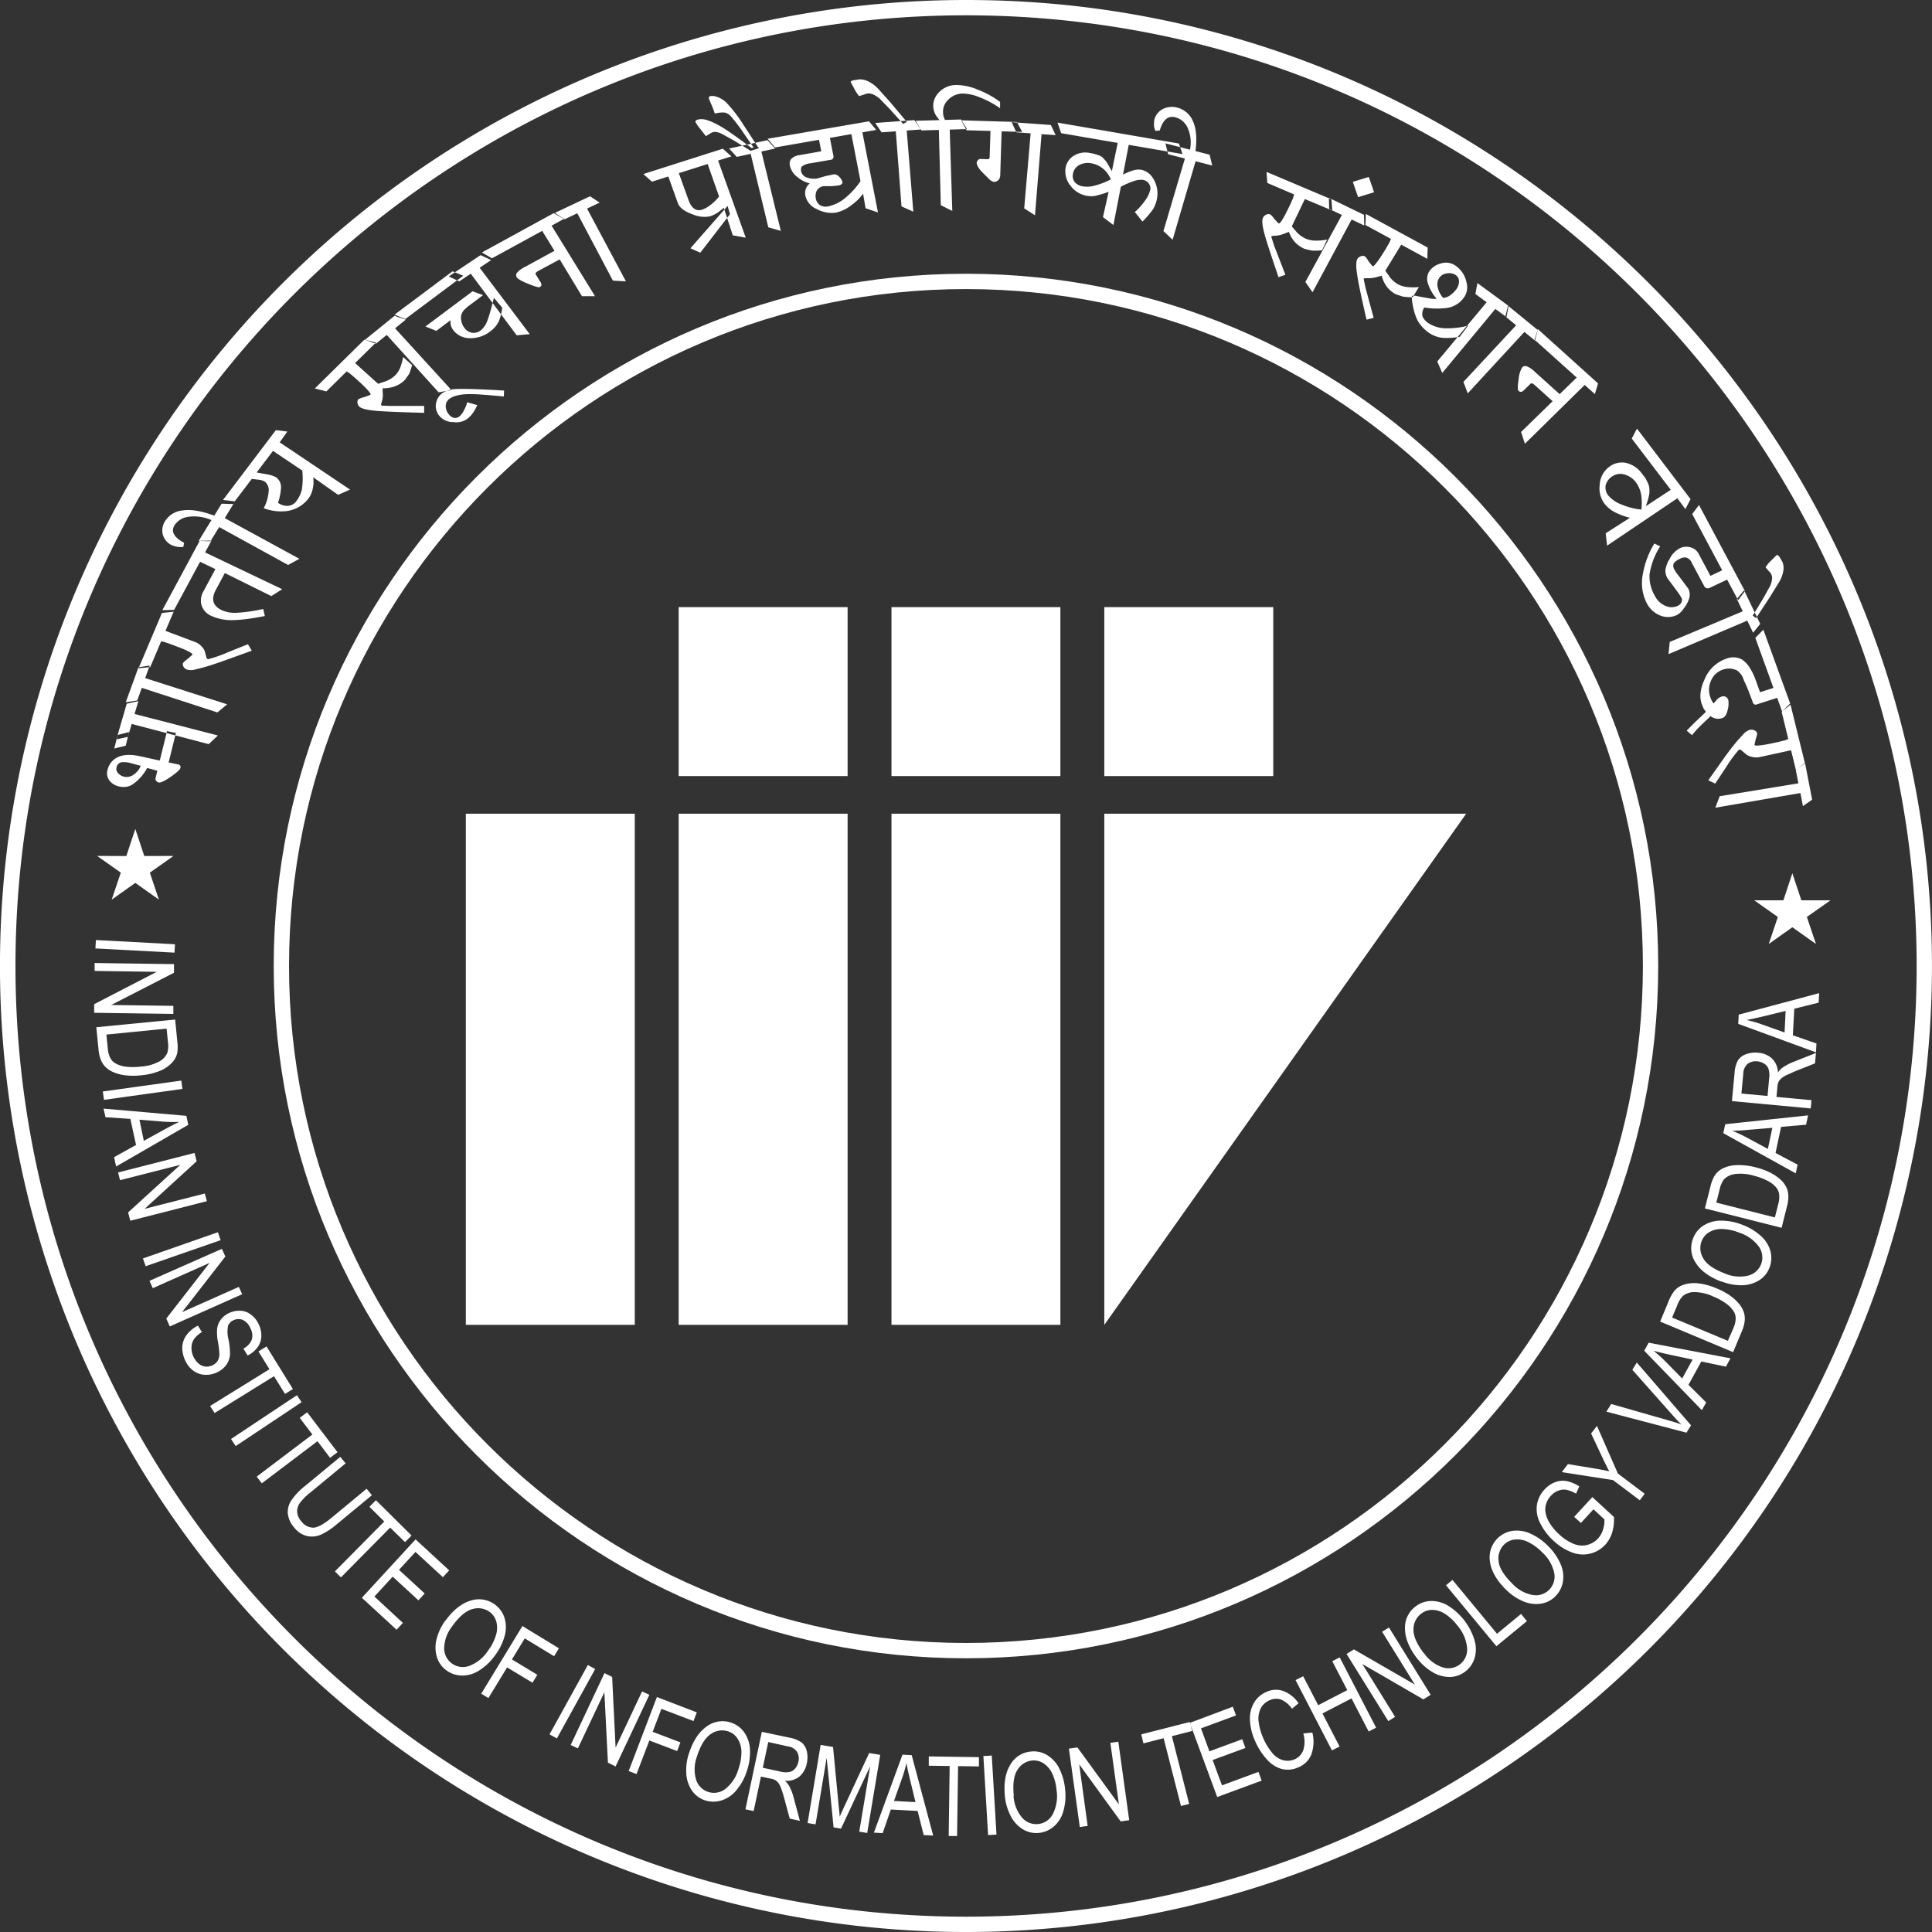 <svg xmlns="http://www.w3.org/2000/svg" id="Layer_1" data-name="Layer 1" viewBox="0 0 504.54 504.54"><rect x="0" y="0" width="504.54" height="504.54" fill="#333333" stroke="none"/><defs><style>.cls-1,.cls-2{fill:#fff}.cls-2{fill-rule:evenodd}</style></defs><title>New-logo</title><rect width="44.12" height="133.48" x="121.65" y="212.5" class="cls-1"/><rect width="44.12" height="133.48" x="177.23" y="212.5" class="cls-1"/><rect width="44.12" height="44.12" x="177.23" y="158.55" class="cls-1"/><rect width="44.11" height="133.48" x="232.81" y="212.5" class="cls-1"/><rect width="44.11" height="44.12" x="232.81" y="158.55" class="cls-1"/><polygon points="288.39 212.5 382.89 212.5 288.39 345.99 288.39 212.5" class="cls-2"/><rect width="44.12" height="44.12" x="288.39" y="158.55" class="cls-1"/><path d="M278.22,629.61a252.27,252.27,0,0,1,0-504.54,256.66,256.66,0,0,1,32.13,2c125.5,16,220.14,123.54,220.14,250.24A252.26,252.26,0,0,1,278.22,629.61Zm0-500.54C141.33,129.07,30,240.45,30,377.34S141.33,625.61,278.22,625.61,526.49,514.24,526.49,377.34c0-124.7-93.13-230.57-216.64-246.27A250.47,250.47,0,0,0,278.22,129.07Z" class="cls-1" transform="translate(-25.96 -125.07)"/><path d="M278.22,558.13c-99.68,0-180.78-81.1-180.78-180.79s81.1-180.78,180.78-180.78S459,277.66,459,377.34,377.91,558.13,278.22,558.13Zm0-357.57c-97.47,0-176.78,79.3-176.78,176.78s79.31,176.79,176.78,176.79S455,474.82,455,377.34,375.7,200.56,278.22,200.56Z" class="cls-1" transform="translate(-25.96 -125.07)"/><path d="M51,370.56l20.65,1.1-.12,2.19-20.65-1.1.12-2.19Zm-.28,6,20.68.29,0,2.25L55,387.52l16.23.23,0,2.1-20.68-.29,0-2.25,16.35-8.45-16.23-.23,0-2.1Zm.4,16.77,20.58-2,.56,5.67a11,11,0,0,1,0,3A5.34,5.34,0,0,1,71,402.45a8.66,8.66,0,0,1-3.32,2.29,17.13,17.13,0,0,1-4.83,1.14,18.24,18.24,0,0,1-4.2,0,11.18,11.18,0,0,1-3.11-.83,6.54,6.54,0,0,1-2-1.31,5.59,5.59,0,0,1-1.23-1.86,9.27,9.27,0,0,1-.61-2.61l-.59-5.94Zm2.63,1.94.35,3.51a6.67,6.67,0,0,0,.63,2.51,3.53,3.53,0,0,0,1.21,1.37,7.12,7.12,0,0,0,2.73.95,16.07,16.07,0,0,0,4,0,11.71,11.71,0,0,0,4.89-1.34A4.76,4.76,0,0,0,69.67,400a7,7,0,0,0,.14-2.86l-.34-3.45-15.75,1.56Zm-.94,14.84,20.49-2.84.3,2.17-20.48,2.85-.31-2.18Zm.26,4.48,21.55,1.88.51,2.35L56.28,429.7l-.52-2.44,5.73-3.18L60,417.27l-6.5-.44L53,414.56Zm9.3,2.87L63.52,423l5.25-2.89c1.59-.87,2.92-1.56,4-2.06a34.72,34.72,0,0,1-4.08-.06l-6.32-.51Zm-5.58,13.81.52,2,15.73-4L59.42,441.69l.56,2.18,20-5.11-.53-2-15.72,4,13.58-12.42-.55-2.18-20,5.11Zm6.55,22.43,19.52-6.83.72,2.07L64,455.74l-.72-2.07ZM65,459.56l.86,1.92,14.83-6.6-11.3,14.53.91,2.06,18.9-8.41-.86-1.92-14.83,6.6,11.3-14.53-.91-2L65,459.56Zm12.6,11.64,1.1,1.75a6.69,6.69,0,0,0-2,1.73,4,4,0,0,0-.73,2.19,5.13,5.13,0,0,0,.54,2.56,5,5,0,0,0,1.38,1.79,3.25,3.25,0,0,0,1.77.73,3.5,3.5,0,0,0,1.8-.35,3.05,3.05,0,0,0,1.33-1.14,3.39,3.39,0,0,0,.46-1.87,25.07,25.07,0,0,0-.37-3.09,12.93,12.93,0,0,1-.22-3.43,5.07,5.07,0,0,1,1-2.43A5.55,5.55,0,0,1,85.71,468a6.23,6.23,0,0,1,3-.63,4.68,4.68,0,0,1,2.76,1,6.41,6.41,0,0,1,2,2.42,6.89,6.89,0,0,1,.74,3.25,5.06,5.06,0,0,1-1,2.89,7.43,7.43,0,0,1-2.59,2.14l-1.09-1.81a4.62,4.62,0,0,0,2.17-2.31,3.85,3.85,0,0,0-.35-3,4,4,0,0,0-2.07-2.22,3,3,0,0,0-2.37.13,2.69,2.69,0,0,0-1.38,1.38,8,8,0,0,0,.1,3.61,18.67,18.67,0,0,1,.4,3.87,5.33,5.33,0,0,1-1,2.83,6.11,6.11,0,0,1-2.35,1.89,6.52,6.52,0,0,1-3.13.66,5.4,5.4,0,0,1-3-1,6.46,6.46,0,0,1-2.11-2.52,7.83,7.83,0,0,1-.88-3.74,5.72,5.72,0,0,1,1.19-3.21,8.25,8.25,0,0,1,3-2.42Zm3.19,21L82,494.08l15.52-9.62,2.87,4.64,2.06-1.28-6.89-11.13L93.45,478l2.88,4.64-15.52,9.61Zm5.49,8.67,17.22-11.44,1.22,1.82L87.51,502.71l-1.21-1.83ZM93,510.69l14.54-11-3.3-4.34,1.93-1.47,7.93,10.43-1.94,1.47-3.29-4.34-14.54,11L93,510.69Zm28.72,3.15-9.2,7.61c-2,1.66-3.57,2.51-4.71,2.57a4,4,0,0,1-3.24-1.77,4,4,0,0,1-1-2.28,3.58,3.58,0,0,1,.64-2.31,14.2,14.2,0,0,1,2.81-2.83l9.2-7.61-1.4-1.69-9.21,7.61a17.13,17.13,0,0,0-3.59,3.79,5.37,5.37,0,0,0-.89,3.47,6.63,6.63,0,0,0,1.64,3.56,6.1,6.1,0,0,0,3.35,2.24,6,6,0,0,0,3.59-.33,17.57,17.57,0,0,0,4.18-2.73l9.2-7.6-1.4-1.7Zm-8.27,21.57,12.86-13-3.87-3.84,1.7-1.72,9.3,9.22-1.71,1.72L127.85,524,115,537l-1.56-1.54Zm7,6.91,9.08,8.35,1.64-1.78L123.74,542l4.77-5.19,6.72,6.18,1.64-1.78-6.71-6.18,4.3-4.68,7.17,6.6,1.64-1.78-8.78-8.09-14,15.22Zm21.88,5.94c2-2.76,4.21-4.5,6.54-5.19a7,7,0,0,1,8.86,4.56,8.57,8.57,0,0,1,0,4.74,15,15,0,0,1-2.49,5,14.76,14.76,0,0,1-4.14,3.94,8.14,8.14,0,0,1-4.54,1.33,7,7,0,0,1-4-1.34,6.69,6.69,0,0,1-2.54-3.61,8.71,8.71,0,0,1,0-4.75,14.22,14.22,0,0,1,2.28-4.72Zm1.8,1.38q2.75-3.76,5.28-4.38a5.09,5.09,0,0,1,4.4.75,4.62,4.62,0,0,1,1.77,2.58,6.38,6.38,0,0,1-.11,3.53,12.8,12.8,0,0,1-2.05,4,10.15,10.15,0,0,1-4.91,4,4.88,4.88,0,0,1-6.55-4.76,9.58,9.58,0,0,1,2.17-5.69Zm7.5,17.73,1.88,1.14,4.88-8,6.63,4,1.26-2.08-6.63-4,3.35-5.5,7.66,4.66,1.26-2.07-9.53-5.81-10.76,17.67ZM169.47,578l10-18.11,1.92,1.05-10,18.12L169.47,578Zm5.5,2.76,1.9.9L183.79,567l.93,18.38,2,1,8.82-18.71-1.9-.89-6.92,14.68L185.82,563l-2-1L175,580.76Zm15.17,6.81,7.37-19.32,10.42,4-.86,2.27-8.38-3.19-2.29,6,7.25,2.76-.86,2.27-7.25-2.77-3.35,8.77-2.05-.78Zm15.76-4.69a13.86,13.86,0,0,0-.72,5.19,8.68,8.68,0,0,0,1.43,4.53,6.73,6.73,0,0,0,3.53,2.65,7,7,0,0,0,4.22,0,8.11,8.11,0,0,0,3.9-2.66,14.48,14.48,0,0,0,2.73-5,15,15,0,0,0,.83-5.57,8.49,8.49,0,0,0-1.47-4.5,6.75,6.75,0,0,0-3.49-2.59,6.85,6.85,0,0,0-6.33,1c-2,1.38-3.56,3.69-4.63,7Zm2.13.75a9.62,9.62,0,0,0-.32,6.09,4.88,4.88,0,0,0,7.69,2.52,10.23,10.23,0,0,0,3.45-5.34,13,13,0,0,0,.73-4.39,6.41,6.41,0,0,0-1-3.39,4.66,4.66,0,0,0-2.47-1.91,5.09,5.09,0,0,0-4.42.64q-2.22,1.36-3.68,5.78Zm12.6,13.94,4.28-20.24,7.17,1.52a8,8,0,0,1,3.18,1.24,4.08,4.08,0,0,1,1.39,2.3,7,7,0,0,1,0,3.19,6,6,0,0,1-1.88,3.4,5.35,5.35,0,0,1-3.84,1.14,5.33,5.33,0,0,1,1.08,1.29,13,13,0,0,1,1.2,3.06l1.64,6.11L232.2,600l-1.26-4.66c-.36-1.35-.68-2.39-.95-3.12a5.3,5.3,0,0,0-.8-1.58,3.16,3.16,0,0,0-.86-.75,6,6,0,0,0-1.17-.34l-2.48-.53-1.9,9-2.15-.45Zm4.54-10.85,4.6,1a5.6,5.6,0,0,0,2.37.1,2.64,2.64,0,0,0,1.51-.95,4,4,0,0,0,.81-1.72,3.51,3.51,0,0,0-.33-2.54,3.39,3.39,0,0,0-2.43-1.48L226.59,580l-1.42,6.7Zm11.69,14.43,2.08.35,2.9-17.38,1.81,18.16,1.94.33,7.61-16.27-2.85,17.06,2.08.35,3.4-20.4-2.89-.48-6.29,13.53c-.64,1.37-1.11,2.42-1.42,3.13,0-.7-.14-1.75-.28-3.15l-1.44-15.09-3.24-.54-3.41,20.4Zm17.34,2.46,7.44-20.31,2.41.13,5.61,21-2.48-.13L265.6,598l-7-.38-2.13,6.17-2.32-.13Zm5.21-8.22,5.63.3-1.42-5.82c-.42-1.77-.74-3.23-.95-4.37a33.13,33.13,0,0,1-1.13,3.92l-2.13,6Zm14.3,9.16,2.19,0,.26-18.26,5.45.08,0-2.42-13.1-.19,0,2.43,5.45.07-.25,18.26ZM284,604.3l-1.23-20.64,2.19-.13,1.23,20.64-2.19.13Zm4.39-10.14q-.51-5.11,1.41-8.23a6.82,6.82,0,0,1,5.39-3.45,6.68,6.68,0,0,1,4.25.95,8.47,8.47,0,0,1,3.16,3.51,15,15,0,0,1,1.51,5.42,14.49,14.49,0,0,1-.46,5.7,8.14,8.14,0,0,1-2.49,4,7,7,0,0,1-3.87,1.67,6.7,6.7,0,0,1-4.3-1,8.62,8.62,0,0,1-3.15-3.55,14.05,14.05,0,0,1-1.45-5Zm2.25-.17a9.64,9.64,0,0,0,2.18,5.69,4.88,4.88,0,0,0,8.06-.82,10.28,10.28,0,0,0,1-6.28,13.13,13.13,0,0,0-1.11-4.31,6.4,6.4,0,0,0-2.28-2.7,4.62,4.62,0,0,0-3-.74,5,5,0,0,0-3.78,2.38q-1.47,2.14-1,6.78Zm17.31,8.21-2.85-20.48,2.23-.31,10.83,14.88-2.23-16.08,2.08-.29,2.84,20.49-2.23.31-10.82-14.89L310,601.91l-2.08.29Zm26.42-5.5L329.84,579l-5.28,1.35L324,578l12.69-3.24.6,2.35L332,578.47l4.51,17.69-2.13.54Zm9.5-2.35,11.57-4.27-.84-2.28-9.52,3.52-2.44-6.62,8.56-3.15-.84-2.28-8.56,3.16-2.2-6,9.15-3.38-.84-2.27L336.68,575l7.17,19.4Zm22.52-16.6,2.29-.22a9.83,9.83,0,0,1-.26,5.7,6,6,0,0,1-3.32,3.34,6.63,6.63,0,0,1-4.53.44,8.31,8.31,0,0,1-3.89-2.62,17.12,17.12,0,0,1-3-4.76,14.52,14.52,0,0,1-1.3-5.56,8,8,0,0,1,1.15-4.46,6.92,6.92,0,0,1,3.19-2.72,5.87,5.87,0,0,1,4.46-.18,8.52,8.52,0,0,1,3.9,3.16l-1.72,1.43a6.66,6.66,0,0,0-2.82-2.37,3.82,3.82,0,0,0-2.94.13,4.56,4.56,0,0,0-2.47,2.29,6.07,6.07,0,0,0-.45,3.53,15.32,15.32,0,0,0,1.07,3.86,15.7,15.7,0,0,0,2.37,4,5.63,5.63,0,0,0,2.91,2,4.56,4.56,0,0,0,2.95-.2,4.17,4.17,0,0,0,2.34-2.44,7.38,7.38,0,0,0,0-4.3Zm7.41,4.43,2-1-4.48-8.64,7.59-3.93,4.48,8.64,1.94-1-9.51-18.36-1.94,1,3.92,7.56-7.6,3.93-3.91-7.56-2,1,9.51,18.37Zm14.73-7.62L377.61,557l1.92-1.19L395.45,565l-8.55-13.8,1.79-1.11,10.89,17.58-1.91,1.19-15.93-9.23,8.55,13.8-1.78,1.11ZM396,558.1a14.24,14.24,0,0,0,3.87,3.53,8.76,8.76,0,0,0,4.55,1.38,6.7,6.7,0,0,0,4.18-1.41,7,7,0,0,0,2.43-3.45,8.16,8.16,0,0,0,0-4.73,16.23,16.23,0,0,0-6.72-8.91,8.45,8.45,0,0,0-4.54-1.34,6.75,6.75,0,0,0-4.11,1.41,6.84,6.84,0,0,0-2.79,5.76q0,3.66,3.11,7.76Zm1.83-1.33a9.59,9.59,0,0,0,4.84,3.71,4.88,4.88,0,0,0,6.43-4.92,10.24,10.24,0,0,0-2.45-5.86,12.87,12.87,0,0,0-3.21-3.09,6.38,6.38,0,0,0-3.35-1.12,4.71,4.71,0,0,0-3,1,5.08,5.08,0,0,0-2,4c-.08,1.73.81,3.83,2.69,6.31ZM416.76,555l-13.18-15.94,1.7-1.4,11.63,14.07,6.27-5.18,1.54,1.87-8,6.58Zm2.46-14.83a14.45,14.45,0,0,0,4.33,3,8.71,8.71,0,0,0,4.69.72,6.67,6.67,0,0,0,3.95-2,7,7,0,0,0,1.92-3.75,8.12,8.12,0,0,0-.64-4.69,14.81,14.81,0,0,0-3.27-4.68,15.13,15.13,0,0,0-4.62-3.22,8.49,8.49,0,0,0-4.68-.69,7,7,0,0,0-5.83,8.07c.33,2.42,1.72,4.83,4.15,7.25Zm1.63-1.58a9.54,9.54,0,0,0,5.31,3,4.87,4.87,0,0,0,5.68-5.76,10.15,10.15,0,0,0-3.24-5.46,12.87,12.87,0,0,0-3.6-2.62,6.33,6.33,0,0,0-3.48-.63,4.65,4.65,0,0,0-2.81,1.36,5.09,5.09,0,0,0-1.4,4.24q.24,2.6,3.54,5.87Zm18-15.76-1.79-1.64,4.74-5.16,5.64,5.2a12.24,12.24,0,0,1-.47,4.08,8.28,8.28,0,0,1-1.79,3.14,7.86,7.86,0,0,1-8.77,2,14.42,14.42,0,0,1-4.74-3,15.65,15.65,0,0,1-3.47-4.56,7.93,7.93,0,0,1-.88-4.77,7.6,7.6,0,0,1,2-4.07,7.08,7.08,0,0,1,2.73-1.9,5.62,5.62,0,0,1,3-.3,9.88,9.88,0,0,1,3.34,1.38l-.84,1.91a9.09,9.09,0,0,0-2.45-1,4,4,0,0,0-2.13.19,4.69,4.69,0,0,0-1.94,1.3,5.59,5.59,0,0,0-1.34,2.3,4.94,4.94,0,0,0-.08,2.32,7.46,7.46,0,0,0,.8,2.15,13.45,13.45,0,0,0,2.64,3.29,12.37,12.37,0,0,0,3.93,2.58,5.57,5.57,0,0,0,3.53.24,5.67,5.67,0,0,0,2.76-1.66,6,6,0,0,0,1.37-2.5,7,7,0,0,0,.3-2.51l-2.85-2.62-3.28,3.57Zm15.3-5.92,1.32-1.75-7-5.27L443,497.43l-1.53,2,2.94,6.23c.65,1.38,1.25,2.59,1.81,3.65-1.24-.29-2.51-.53-3.8-.74l-7-1.16-1.59,2.11,13.36,2.07,7,5.27Zm12.26-17.69-20.94-5.5,1.25-2,15,4.29q1.8.51,3.33,1.05c-.83-.82-1.63-1.66-2.41-2.55l-10.4-11.72,1.17-1.89,14.16,16.39-1.2,1.94Zm4-5.9,1.12-2-4.63-4.6,3.36-6.1,6.41,1.35,1.2-2.18-21.36-4.08-1.16,2.11,15.06,15.53Zm-5.15-8.26,2.72-4.94-5.85-1.25c-1.78-.39-3.23-.74-4.36-1.05a35.87,35.87,0,0,1,3.05,2.72l4.44,4.52Zm13.33-6.87-19.08-8,2.19-5.26a11,11,0,0,1,1.41-2.6,5.18,5.18,0,0,1,2.3-1.67,8.72,8.72,0,0,1,4-.45,17,17,0,0,1,4.79,1.3,17.66,17.66,0,0,1,3.69,2,11.41,11.41,0,0,1,2.34,2.2,6.93,6.93,0,0,1,1.15,2.11,5.58,5.58,0,0,1,.2,2.22,8.89,8.89,0,0,1-.7,2.59l-2.3,5.51Zm-1.39-3L478.6,472a6.83,6.83,0,0,0,.63-2.52,3.5,3.5,0,0,0-.42-1.78,7.15,7.15,0,0,0-1.95-2.12,16.06,16.06,0,0,0-3.52-1.94,11.84,11.84,0,0,0-4.94-1.14,4.7,4.7,0,0,0-2.95,1,6.88,6.88,0,0,0-1.48,2.45l-1.34,3.2,14.61,6.09Zm-1.67-15.48a14,14,0,0,0,5.15,1,8.74,8.74,0,0,0,4.59-1.24,6.67,6.67,0,0,0,2.81-3.4,7,7,0,0,0,.24-4.21,8.14,8.14,0,0,0-2.49-4,14.84,14.84,0,0,0-4.89-2.95,15.12,15.12,0,0,0-5.52-1.07,8.46,8.46,0,0,0-4.56,1.26,6.77,6.77,0,0,0-2.75,3.38,6.85,6.85,0,0,0,.68,6.37q1.94,3.1,6.74,4.93Zm.85-2.09q-4.35-1.66-5.62-3.94a5.07,5.07,0,0,1-.44-4.44,4.72,4.72,0,0,1,2-2.39,6.4,6.4,0,0,1,3.43-.83,13.14,13.14,0,0,1,4.36.94,10.24,10.24,0,0,1,5.18,3.67,4.88,4.88,0,0,1-2.87,7.58,9.65,9.65,0,0,1-6.06-.59Zm14.87-11.91-20.06-5.06,1.4-5.52a10.94,10.94,0,0,1,1-2.79,5.39,5.39,0,0,1,2-2,8.74,8.74,0,0,1,3.91-1,17,17,0,0,1,4.92.57,18.26,18.26,0,0,1,3.95,1.45,11.46,11.46,0,0,1,2.64,1.83,6.93,6.93,0,0,1,1.45,1.92,5.54,5.54,0,0,1,.52,2.17,8.89,8.89,0,0,1-.31,2.66l-1.45,5.79ZM489.47,443l.86-3.42a6.77,6.77,0,0,0,.26-2.58,3.64,3.64,0,0,0-.68-1.7,6.86,6.86,0,0,0-2.25-1.81,15.55,15.55,0,0,0-3.76-1.4,11.79,11.79,0,0,0-5-.4,4.81,4.81,0,0,0-2.78,1.43,6.94,6.94,0,0,0-1.1,2.65l-.85,3.36L489.47,443Zm5.45-11.5.48-2.28-5.76-3.05,1.44-6.81,6.53-.57.52-2.44-21.63,2.31L476,421l18.92,10.49Zm-7.32-6.41-5.57-3a33.56,33.56,0,0,0-3.7-1.72q1.76,0,4.47-.27l6-.5-1.16,5.52Zm11.25-10.55-20.6-1.92.69-7.3a7.81,7.81,0,0,1,.86-3.29,4,4,0,0,1,2.13-1.65,6.92,6.92,0,0,1,3.16-.39,5.92,5.92,0,0,1,3.59,1.48,5.32,5.32,0,0,1,1.59,3.67,5.7,5.7,0,0,1,1.14-1.22,14.07,14.07,0,0,1,2.91-1.54l5.88-2.33-.26,2.72-4.49,1.78c-1.3.52-2.29,1-3,1.31a5.6,5.6,0,0,0-1.48,1,3.12,3.12,0,0,0-.64.95,5.06,5.06,0,0,0-.21,1.2l-.24,2.52,9.15.85-.2,2.19Zm-11.3-3.26.43-4.68a5.49,5.49,0,0,0-.17-2.36,2.59,2.59,0,0,0-1.12-1.39,4,4,0,0,0-1.8-.61,3.53,3.53,0,0,0-2.49.62,3.43,3.43,0,0,0-1.18,2.58l-.49,5.21,6.82.63Zm12.65-11.39.13-2.32-6.17-2.13.38-6.95,6.36-1.58.13-2.48-21,5.61-.13,2.41,20.31,7.44ZM492,394.7l-6-2.13a33.13,33.13,0,0,0-3.92-1.13c1.15-.21,2.6-.53,4.37-.95l5.82-1.42Z" class="cls-2" transform="translate(-25.96 -125.07)"/><path d="M59.68,316.2l-.89,3.6-3,.75L56.7,317l3-.76Zm12.25.3L69.58,316l-1.9,7.69-5.15-1.13q-3.81-.84-6.05.36a4.89,4.89,0,0,0-2.43,3.17,3.16,3.16,0,0,0,.69,3.06,4.42,4.42,0,0,0,2.41,1.32,4.57,4.57,0,0,0,3.24-.42,12.2,12.2,0,0,0,4-4.42l2.66.72-.48,2a.8.8,0,0,0,.25.71,1.16,1.16,0,0,0,.58.36c.5.11,1.55-.39,3.15-1.49S73,326,73.05,325.69a.71.71,0,0,0-.6-1L70,324.18l1.89-7.68Zm-9.22,8.56a4.89,4.89,0,0,1-1.71,2.2,3.08,3.08,0,0,1-2.58.66,3,3,0,0,1-1.59-.91,1.59,1.59,0,0,1-.45-1.51,1.65,1.65,0,0,1,1.39-1.38,6.46,6.46,0,0,1,2.19.2l2.75.74Zm-3.65-16.23-2.71,9.32,3-.64,1-3.39,20.11,5.28,2.41-2.26-21.77-5.62,1-3.34-3,.65Zm3-9.49,3-.47-1.19,3.28L85.29,309l-2.56,2.12L63,304.7,61.8,308l-3,.47,3.33-9.15Zm7.11-9.52,2.14-5-3.06.33L62.14,299.6l3.06-.33,2.85-6.73,1,.24,1.73.6c1.34.51,2.33.9,3,1.16s1.19.54,1.73.83.78.51.7.68L75,297.12a9.14,9.14,0,0,0-.87.69c-.12.13-.24.26-.36.37a1.18,1.18,0,0,0,.15,1.05,1.72,1.72,0,0,0,.87.71,4.09,4.09,0,0,0,1.81.05l2.45-.61q2.61-.74,6.06-2L91.71,295l-1-1.69-5,2a34.72,34.72,0,0,1-5.45,1.92,1.08,1.08,0,0,1-.37-.38l-.38-1.42a3,3,0,0,0-.88-1.51,4,4,0,0,0-1.69-1.18l-7.74-2.91Zm27.61-9.1-12.1-6-2.34,4.36c-1.32,2.44-.81,4.21,1.52,5.33a8.4,8.4,0,0,0,3.92.69,42.07,42.07,0,0,0,6.92-1l.42,1.84c-1.71.34-3.28.61-4.72.79a33.87,33.87,0,0,1-3.85.29,12.84,12.84,0,0,1-5.34-1.08,4.53,4.53,0,0,1-2.69-3.07,4.8,4.8,0,0,1,.56-3.36l3.13-5.82-4-1.92-6.77,12.57-3.08.07,9.75-18.11,3.08-.06-1.67,3.09,20.14,9.61-2.87,1.81Zm-15.62-19.8-3.32,5.41,3.08.09,2.28-3.71,18,9.9,2.95-1.61L84.65,260.38l2.26-3.68-3.08-.09-1.91,3.12q-5-1.85-8.2-1.37a6.09,6.09,0,0,0-4.61,2.74,4.46,4.46,0,0,0-.64,3.55,4.37,4.37,0,0,0,2.34,2.79c.24.1.53.19.86.29a4.59,4.59,0,0,0,.72.15,4.33,4.33,0,0,0,1.46,0l.19-1.05q-4-2.16-2.51-4.58A5,5,0,0,1,75,260.06a11,11,0,0,1,6.24.86Zm26.59-11.16a7.46,7.46,0,0,1-.1,2.84,6.36,6.36,0,0,1-1,2.47,8.56,8.56,0,0,1-5.64,3.44,12.53,12.53,0,0,1-6.18-.73,10.68,10.68,0,0,0,1.27-4.27,2.81,2.81,0,0,0-1-2.67,4.23,4.23,0,0,0-1.86-.52l-1.53-.18L87.26,256l-3.06-.37L98,237.4l3,.37L99,240.59l18.38,12.34-3.12,1.37-6.44-4.54ZM93,248.43l4.25-5.61,7.65,5.13a19.11,19.11,0,0,1-.12,5,7.84,7.84,0,0,1-1.38,2.92,3,3,0,0,1-2.22,1.31,4.15,4.15,0,0,1-2.62-.81,14.3,14.3,0,0,0,.79-4,3.17,3.17,0,0,0-1.31-2.67A8.12,8.12,0,0,0,96,249l-3-.54Zm28.13-34.67,3,.78-5.43,5.34,6,5.42,2.15-.72a7.45,7.45,0,0,0,2.26-1.44,6,6,0,0,0,1.39-2.12,13.61,13.61,0,0,0,.72-2.73l2.35,2.11a13.83,13.83,0,0,1-.8,2.38l-1.06,1.5a7.29,7.29,0,0,1-2.6,1.67,8.91,8.91,0,0,1-3.25.52l.07,1.39a6.73,6.73,0,0,1-.1,1.54l-.32,1.11a.43.43,0,0,0,.12.48l2.19.09h3.5l5.41,0,0,1.8q-9.39-.25-12.41-.51c-2.43-.21-3.92-.57-4.48-1.07a1.6,1.6,0,0,1-.52-1,1.21,1.21,0,0,1,.26-1,5.27,5.27,0,0,0,.49-.22,9.69,9.69,0,0,1,1.08-.32l1.53-.58c.13-.14,0-.43-.39-.88a17.9,17.9,0,0,0-1.28-1.38c-.46-.46-1.23-1.17-2.28-2.11l-1.36-1.17-.87-.59-5.32,5.24-3-.78,12.89-12.69Zm7.91-6.25-7.78,6.31,2.87,1,2.83-2.29,13.55,15,3.34-.6-14.72-16.12,2.79-2.26-2.88-1Zm21.55,23.35a12.21,12.21,0,0,1-1,1.87,7.49,7.49,0,0,1-1.61,1.73,4.94,4.94,0,0,1-3.64.84A4.69,4.69,0,0,1,141,234a4,4,0,0,1-1.21-3.35,4.32,4.32,0,0,1,1.6-2.86,6.94,6.94,0,0,1,3.91-1.12q2.72-.16,12.3.39l-.06,1.55Q151,228,149.37,228q-4.4-.12-6.19,1.34a2.31,2.31,0,0,0-.82,1.69,3.41,3.41,0,0,0,1,2.46,2.1,2.1,0,0,0,1.27.72,1.76,1.76,0,0,0,1.39-.47,5.22,5.22,0,0,0,1.16-1.63,8.12,8.12,0,0,0,.78-2l2.68.77Zm6.53-25.38a14.51,14.51,0,0,1-.87,3.45,6.9,6.9,0,0,1-2.19,2.62,8.28,8.28,0,0,1-5.57,1.83,5.41,5.41,0,0,1-3.94-1.82,4,4,0,0,1-.9-1.72l-.07-1.12-3.68,2.76-2.83-1.15,12.3-9.19,2.73,1L150,203.73l-1.48,1.11a8.7,8.7,0,0,0-1.08.92,3,3,0,0,0-.91,1.27,2.86,2.86,0,0,0-.1,1.79,4.25,4.25,0,0,0,.91,2,3,3,0,0,0,2,1.16,3.09,3.09,0,0,0,2.22-.67,5.9,5.9,0,0,0,1.69-2.55c.23-.6.49-1.39.77-2.38s.59-2.17.92-3.54l2.2,2.61Zm-13-9.56,2.82,1.16-15.14,11.31L129,207.24l15.14-11.32Zm7.35-4.22,2.75,1.29-3,2,13.08,17.34-3.4.31-12-16.09-3,2-2.76-1.29,8.38-5.6Zm20.64,1.09,5.83,9.63,3.41,0L170,184l3.19-1.74-2.62-1.53L151.82,191l2.62,1.53,13.11-7.17,3.21,5.21-7.71,4.21a6.81,6.81,0,0,0-2.05,1.49,1,1,0,0,0-.09,1.21c.24.4,1.23,1,3,1.71s2.74,1,3,.86c.5-.27.58-.69.24-1.24l-1.29-2.09c-.13-.28.09-.58.68-.9l5.57-3Zm7.93-16.47,2.52,1.66-3.29,1.56,10.15,19-3.4-.18-9.3-17.6-3.33,1.58-2.52-1.67,9.17-4.34Zm34.9,3.06-1.55,1.22a9.62,9.62,0,0,1-1.92.94,7.55,7.55,0,0,1-4.56-.47c-2.18-.75-3.5-1.75-3.94-3l-2.48-6.91-4.27,1.36-2.25-2,20.75-6.61,2.25,2L213.49,167l7.22,20.14-3.38-.61L215,179.38Zm-4.21-11.47-7.49,2.38,2.52,7q1.17,3.28,3.61,2.52a7.82,7.82,0,0,0,2.24-1.3,12.1,12.1,0,0,0,1.14-1,10.67,10.67,0,0,0,1-1.12l-3-8.52ZM216.6,181l-.64-2.15-9.69,11.05,2.57,1.17L216.6,181Zm9.77-19.32-10,2.18,2,2.18,3.63-.79,4.6,19.18,3.27.93-5.08-20.72,3.59-.78-2-2.18Zm-12-1.71,3.4,1.89,4.21,2.59,2.18-.66-.37-.48-3.82-5.86a37.15,37.15,0,0,0-4.4-5.67,6.72,6.72,0,0,0-2.36-1.41,3.66,3.66,0,0,0-1.69-.22c-.38.09-.51.35-.4.79l.92,2.14.6,1.65a7.91,7.91,0,0,1,2.54-.27,3,3,0,0,1,1.57.9A42.45,42.45,0,0,1,220,159.6l2.77,4-.57.12L219.91,162c-.89-.65-1.93-1.4-3.13-2.23a31.7,31.7,0,0,0-4.18-2.53,14.86,14.86,0,0,0-2.28-.89,4.38,4.38,0,0,0-2.1-.06q-.75.21-.63.66a10.39,10.39,0,0,0,1.15,1.67c.53.66.88,1.12,1.06,1.36a4.65,4.65,0,0,0,.58.67,3.83,3.83,0,0,1,1-.68,2.59,2.59,0,0,1,.94-.44,3.76,3.76,0,0,1,2,.44Zm38.51-3.24,1.91,2.27-3.62.63,4.07,20.91L252,179.45l-.65-3.83a12.21,12.21,0,0,1-2.88,2.9,10,10,0,0,1-4.18,2.07,8,8,0,0,1-5-.91,5,5,0,0,1-3-3.47,3.44,3.44,0,0,1,.08-1.72,3.26,3.26,0,0,1,1.06-1.53,7.51,7.51,0,0,1-3-1.48,5.23,5.23,0,0,1-2.18-3.1,2.18,2.18,0,0,1,.22-1.66,3.44,3.44,0,0,1,2.29-1.14l5.67-1-.59-3-11.49,2-1.91-2.27,26.45-4.56Zm-10.19,4.36.91,4.67a.8.8,0,0,1-.74,1.05l-5.14.89a4.67,4.67,0,0,0-2.22.75c-.35.24-.45.73-.31,1.44a2.22,2.22,0,0,0,1.43,1.52,5.39,5.39,0,0,0,2.81.26l2-.59,2.27-.48a1.68,1.68,0,0,1,1.38.62,2.82,2.82,0,0,1,.88,1.36.76.76,0,0,1-.19.58l-.48.27c-.45.08-.9.14-1.37.19a10.93,10.93,0,0,1-1.4.06l-1.48,0a2.44,2.44,0,0,0-1.79,1.19,3.31,3.31,0,0,0-.25,2,2.64,2.64,0,0,0,1.14,1.8,3,3,0,0,0,2,.31A10.31,10.31,0,0,0,247,176.5a19.94,19.94,0,0,0,3.68-4.12l-2.39-12.29-5.62,1Zm22.07-4.65-10.24.74,1.66,2.45,3.72-.27,1.49,19.61,3.08,1.38-1.72-21.2,3.67-.26-1.66-2.45Zm-9.21-5.75,2.9,3,3.37,3.74.95-.53-4.43-5.26-3-3.34a9.37,9.37,0,0,0-2.55-1.94,5.13,5.13,0,0,0-2.33-.57l-1.54.23c-.55.13-.81.29-.81.47l1,1.85a9,9,0,0,0,1.22,1.83l1.39-.45a3.39,3.39,0,0,1,1-.25,3.07,3.07,0,0,1,1.52.39,6.26,6.26,0,0,1,1.29.85Zm15.74,5.74-.91-1.21a5.17,5.17,0,0,1-.71-2.44,4.89,4.89,0,0,1,1.25-3.32,6.16,6.16,0,0,1,4.92-2.19,14.52,14.52,0,0,1,5.54,1.25,23.38,23.38,0,0,1,5.75,3.17l0,1.65a23.75,23.75,0,0,0-5.15-2.78,12.32,12.32,0,0,0-4.56-1.06,5.35,5.35,0,0,0-3.76,1.55,4.23,4.23,0,0,0-1.43,3.16,4.7,4.7,0,0,0,.51,2.18l4.21-.12,1.53,2.51-4.5.13.67,21.25-3-1.51L271.14,159l-4.55.13-1.53-2.52,6.2-.17Zm16.29,2.94,5.32.15-1.37-2.59L277,156.49l1.37,2.6,6.25.17-.22,6.93a.6.6,0,0,1-.3.45l-2.23-.06a1,1,0,0,0-.54.35.94.94,0,0,0-.31.63c0,.67.53,1.56,1.66,2.69l1.69,1.69a2.59,2.59,0,0,0,1.1.62,1.54,1.54,0,0,0,1.2-.46,1.84,1.84,0,0,0,.5-1.22l.36-11.54Zm12.81-1.66,1.25,2.65-3.68-.26-1.71,21.19-2.82-1.8,1.68-19.6-3.72-.26-1.24-2.66,10.24.74Zm20.33,5.25-1.49,7.72a16.15,16.15,0,0,1,2.67-1.12,6.48,6.48,0,0,1,1.07-.19,4.32,4.32,0,0,1,1.13.06,4.68,4.68,0,0,1,2.93,2.13,7.31,7.31,0,0,1,1,5.73,7.63,7.63,0,0,1-1.11,2.64,25.94,25.94,0,0,1-2.6,3l-2-2.48a17.17,17.17,0,0,0,2.67-3,7.67,7.67,0,0,0,1.36-2.81,2.09,2.09,0,0,0-.39-1.66,2.32,2.32,0,0,0-1.57-.94,5.44,5.44,0,0,0-2.43.36,21.18,21.18,0,0,0-3.29,1.43l-1.94,10L314,181.76l1.48-6.61a24.27,24.27,0,0,1-3.51,1.07,6.91,6.91,0,0,1-1,.1,6.61,6.61,0,0,1-1.11-.1,6.79,6.79,0,0,1-4.38-2.7,5.9,5.9,0,0,1-1.19-4.89,4.67,4.67,0,0,1,1.51-2.48,5.7,5.7,0,0,1,4.9-1.1,9.94,9.94,0,0,1,2.11.55,3.09,3.09,0,0,1,1.47,1c.27.3.47.53.6.71a9.49,9.49,0,0,1,.56.93l.88,1.54,1.53-7.39-14.77-2.54-.94-2.76,31.69,5.46.94,2.76-14.06-2.42Zm-14.57,7.55a2.6,2.6,0,0,0,.48,2.12,3.47,3.47,0,0,0,2.1,1.11,7.24,7.24,0,0,0,3.14-.2,19.87,19.87,0,0,0,4.21-1.64,9.56,9.56,0,0,0-1-1.68,6.55,6.55,0,0,0-1.2-1.21,6.43,6.43,0,0,0-3.09-1.32,4.62,4.62,0,0,0-2.92.45,3.18,3.18,0,0,0-1.72,2.37Zm30.58-6.35-6.41-1.65.69,2.83,4.39,1.13-5.61,18.94,2.4,2.27,6-20.5,4.34,1.12-.68-2.83-3.69-.95q.64-5-.67-7.81a6,6,0,0,0-4-3.51,5.31,5.31,0,0,0-3.81.32,4.41,4.41,0,0,0-2.28,2.84,6.8,6.8,0,0,0-.07.86,3.32,3.32,0,0,0,0,.69,3.85,3.85,0,0,0,.37,1.33l1.13-.09q1.21-4.19,4.07-3.45a4.89,4.89,0,0,1,3.12,2.56,9.34,9.34,0,0,1,.7,5.9Zm36.94,13,.21,2.89-7.16-3-3.41,7.15,1.44,1.66a7.29,7.29,0,0,0,2.19,1.53,6.74,6.74,0,0,0,2.6.52,15.76,15.76,0,0,0,3-.27l-1.33,2.79a15.9,15.9,0,0,1-2.64.08l-1.87-.43a7.43,7.43,0,0,1-2.54-1.75,7.67,7.67,0,0,1-1.6-2.71l-1.37.53a8.52,8.52,0,0,1-1.58.43l-1.21.09a.47.47,0,0,0-.45.26c.25.74.47,1.4.65,2,0,.13.45,1.16,1.18,3.1l1.86,4.79-1.79.64q-2.88-8.41-3.64-11.19c-.61-2.22-.75-3.66-.43-4.33a1.75,1.75,0,0,1,.8-.79,1.4,1.4,0,0,1,1.11-.1l.39.36a8.92,8.92,0,0,1,.68.84l1.09,1.16c.18.08.43-.13.76-.63s.64-1,.95-1.6.75-1.48,1.35-2.73l.71-1.6.3-1-7-3-.21-2.89,17,7.19Zm8.47,4L373,176.73l.07,2.9,3.32,1.58-9.53,17.5,1.87,2.68,10.21-19,3.29,1.57-.07-2.9Zm2.66-5.88-4.17,1.28-1.38-4,4.17-1.28,1.38,4Zm14,14.48-.1,2.9-6.8-3.7-4.16,6.8,1.25,1.79a7.21,7.21,0,0,0,2,1.73,6.79,6.79,0,0,0,2.52.76,15.63,15.63,0,0,0,3,0l-1.63,2.64a14.66,14.66,0,0,1-2.63-.17l-1.81-.61a7.31,7.31,0,0,1-2.34-2,7.64,7.64,0,0,1-1.3-2.84l-1.42.39a7.51,7.51,0,0,1-1.62.27l-1.21,0a.47.47,0,0,0-.47.22c.16.76.31,1.43.43,2,0,.13.32,1.19.84,3.2l1.34,4.94-1.86.47q-2-8.66-2.41-11.48c-.37-2.27-.35-3.72,0-4.35a1.74,1.74,0,0,1,.88-.71,1.37,1.37,0,0,1,1.12,0l.35.4a5.93,5.93,0,0,1,.59.9l1,1.26c.17.09.44-.09.82-.56a18.24,18.24,0,0,0,1.11-1.5c.37-.54.92-1.4,1.64-2.58l.88-1.53.41-.94-6.67-3.62.1-2.9,16.15,8.78Zm8.3,23.34,2.28-3a20.63,20.63,0,0,1-5.82.7,8.4,8.4,0,0,1-4.42-1.24,4.12,4.12,0,0,1-1.69-1.86,3,3,0,0,1,.46-2.33,19.54,19.54,0,0,0,5.86.12,6.5,6.5,0,0,0,4.31-2.48,4.6,4.6,0,0,0,.87-4.12A6.94,6.94,0,0,0,406,194.4a4.36,4.36,0,0,0-3.84-.5,5.26,5.26,0,0,0-2.8,1.82,3.66,3.66,0,0,0-.55,3.19,10.84,10.84,0,0,0,2.34,4.18,6.56,6.56,0,0,1-1.89-.1l-2.15-.38-1.55-.31a3,3,0,0,0-.42,0,2.73,2.73,0,0,0-.41,0c-.18.29-.06,1.42.36,3.38a14.44,14.44,0,0,0,1.06,3.07,9.8,9.8,0,0,0,3.21,3.38,7.44,7.44,0,0,0,3.69,1.19,19.73,19.73,0,0,0,4-.28Zm-4.2-10.16A6.23,6.23,0,0,1,401.4,200a3,3,0,0,1,.51-2.48,2.82,2.82,0,0,1,2-1.07,3.11,3.11,0,0,1,2.19.44,1.93,1.93,0,0,1,.88,1.63,3.56,3.56,0,0,1-.87,2.3,6,6,0,0,1-.68.74c-.25.23-.52.45-.81.67a3.65,3.65,0,0,1-1.72.63Zm17,2.08-.52,2.86-2.91-2.13L402.6,222.47l-1.3-3L414.2,204l-2.94-2.15.52-2.86,8.11,5.94Zm7.62,6.18-.68,2.83-2.78-2.28-14.8,16.05-1.12-3,13.76-14.78-2.81-2.31.68-2.82,7.75,6.34Zm3.88,18.68-8.21,8,1,3.08,15.61-15.36,2.66,2.39.83-2.79L427.55,211l-.83,2.8,11,9.87L433.26,228l-6.44-5.8a7,7,0,0,0-2.09-1.45,1.16,1.16,0,0,0-1.26.26,7.21,7.21,0,0,0-.92,3.14c-.28,1.77-.29,2.78,0,3,.42.38.86.33,1.33-.13l1.78-1.75c.24-.19.61-.07,1.1.37l4.66,4.19Zm20.26,30.42a17.76,17.76,0,0,1-3.91-1.43,8.17,8.17,0,0,1-2.82-2.33,6.67,6.67,0,0,1-1.21-4.8,6.22,6.22,0,0,1,2.74-4.94,5.44,5.44,0,0,1,3.91-.89,7.12,7.12,0,0,1,4.53,3.05l.79,1c.17.38.36.76.58,1.16a4.12,4.12,0,0,1,.42,1.65,6.18,6.18,0,0,1-.08,1.65,20.13,20.13,0,0,1-.85,2.84l6.52-4.28-10.19-13.38,1.36-2.6,14,18.42-1.36,2.6L464,255.19l-18.35,12.38-.37-3.23,6.41-4.1Zm-4.54-10.91a4,4,0,0,0-1.85,2.43,3.32,3.32,0,0,0,.77,2.73,8.25,8.25,0,0,0,3.4,2.28,17.32,17.32,0,0,0,5.17,1.31,15.62,15.62,0,0,0,0-3.41,7.63,7.63,0,0,0-1.32-3.54,5.54,5.54,0,0,0-3.15-2.22,3.67,3.67,0,0,0-3,.42Zm12.44,18.38L458,267a22.82,22.82,0,0,0-3,7.94,11.62,11.62,0,0,0,1,7.63,6.71,6.71,0,0,0,3.48,3.22,5.35,5.35,0,0,0,4.46-.14,4.82,4.82,0,0,0,1.65-1.57A8.88,8.88,0,0,0,467,281.6a3.43,3.43,0,0,0-.14-2.79L465,276.3c-.25-.32-.56-.72-.92-1.2a8.52,8.52,0,0,1-.8-1.2,1.91,1.91,0,0,1-.31-1.49c.17-.49.78-1,1.82-1.47a2.33,2.33,0,0,1,1.63-.24,2.4,2.4,0,0,1,1.34,1.33l3.31,6.2a.84.84,0,0,0,.62.44,1.07,1.07,0,0,0,.72-.06l4.59-2.17,2.87,5.38,1.78-2.37-12-22.5-1.77,2.37L475.71,274l-3.07,1.46-3.05-5.71A3.33,3.33,0,0,0,467.4,268a3.84,3.84,0,0,0-2.69.21A6.33,6.33,0,0,0,462,271a7.7,7.7,0,0,0-1.12,2.88,4,4,0,0,0,.51,2.16l2.35,3.17q.51.67.87,1.23c.23.36.41.67.54.91a1.35,1.35,0,0,1-.1,1.07,2.11,2.11,0,0,1-1,.89,3.82,3.82,0,0,1-3.11,0,5.39,5.39,0,0,1-2.83-2.66,10.1,10.1,0,0,1-1.38-5.53,18.74,18.74,0,0,1,2.81-7.41ZM485.65,288l-1.87,2.3-1.52-3.16-20.57,8.76.32-3.19,19.07-8-1.54-3.2,1.88-2.3,4.23,8.81Zm2.63-10-2,3.58-2.59,4.26.86.66,3.74-5.71,2.32-3.77a8.38,8.38,0,0,0,1.07-2.92,4.38,4.38,0,0,0-.22-2.25l-.75-1.29c-.33-.44-.58-.62-.76-.55l-1.5,1.49a9.39,9.39,0,0,0-1.42,1.71l.92,1.08a2.27,2.27,0,0,1,.73,2.28,5.63,5.63,0,0,1-.42,1.43ZM484.79,309l5.28-1.69,1.29,3.59,2.1-2.12-7-19.26-2.1,2.12,4.73,13.08-3.49,1.12-1.09-3a16.47,16.47,0,0,0-1.68-3.51,7.28,7.28,0,0,0-1.91-2,4.78,4.78,0,0,0-4-.29,9.47,9.47,0,0,0-5.78,5.37c-1.17,2.52-1.43,4.7-.77,6.51l.48,1.19.62.86-2.71,2.56-2.33,2.34,1.4,1.19a26.09,26.09,0,0,1,2.5-2.73l2.36-2.25a3,3,0,0,0,1.63.68,3.45,3.45,0,0,0,1.37-.15c.74-.24,1.22-1,1.47-2.25a5.94,5.94,0,0,0,.13-2.55,1.49,1.49,0,0,0-.79-.83,1.52,1.52,0,0,0-.94,0,3.41,3.41,0,0,0-1.1.64l-1,1.15a4.55,4.55,0,0,1-.78-1.44,5.74,5.74,0,0,1,.14-4.57,5,5,0,0,1,3.12-2.83,4.81,4.81,0,0,1,2-.25,5,5,0,0,1,1.68.5,4.69,4.69,0,0,1,1.75,2.57c.35.69.72,1.51,1.1,2.47s.78,2,1.21,3.2c.21.58.57.78,1.09.61Zm8.88,12-8.12,1.77a4.14,4.14,0,0,1-2.1-.06,3.3,3.3,0,0,1-1.63-.77l-1.18-1a1.15,1.15,0,0,0-.53-.12,33.1,33.1,0,0,0-3.32,4.51l-2.9,4.38-1.81-.87L476,323.3q2.07-2.9,3.77-4.89l1.64-1.81a3.91,3.91,0,0,1,1.52-.94,1.93,1.93,0,0,1,1.15.12,1.3,1.3,0,0,1,.76.78c0,.16,0,.33-.08.5a6.52,6.52,0,0,1-.29,1l-.33,1.52c.05.18.37.24,1,.18s1.26-.14,1.93-.25,1.71-.33,3.13-.64l1.78-.43,1-.36L491.24,311l2.32-1.9,3.73,15.2-2.32,1.9-1.3-5.29Zm5.53,12.9-1.85-9.52-2.41,1.81.67,3.45L475.05,333l-1.13,3,22.21-3.83.66,3.41Z" class="cls-2" transform="translate(-25.96 -125.07)"/><polygon points="35.34 216.48 37.68 223.55 45.31 223.53 39.13 227.89 41.5 234.94 35.34 230.57 29.17 234.94 31.55 227.89 25.37 223.53 32.99 223.55 35.34 216.48" class="cls-2"/><polygon points="468.07 228.05 470.42 235.12 478.04 235.11 471.86 239.46 474.24 246.52 468.07 242.15 461.91 246.52 464.28 239.46 458.1 235.11 465.73 235.12 468.07 228.05" class="cls-2"/></svg>